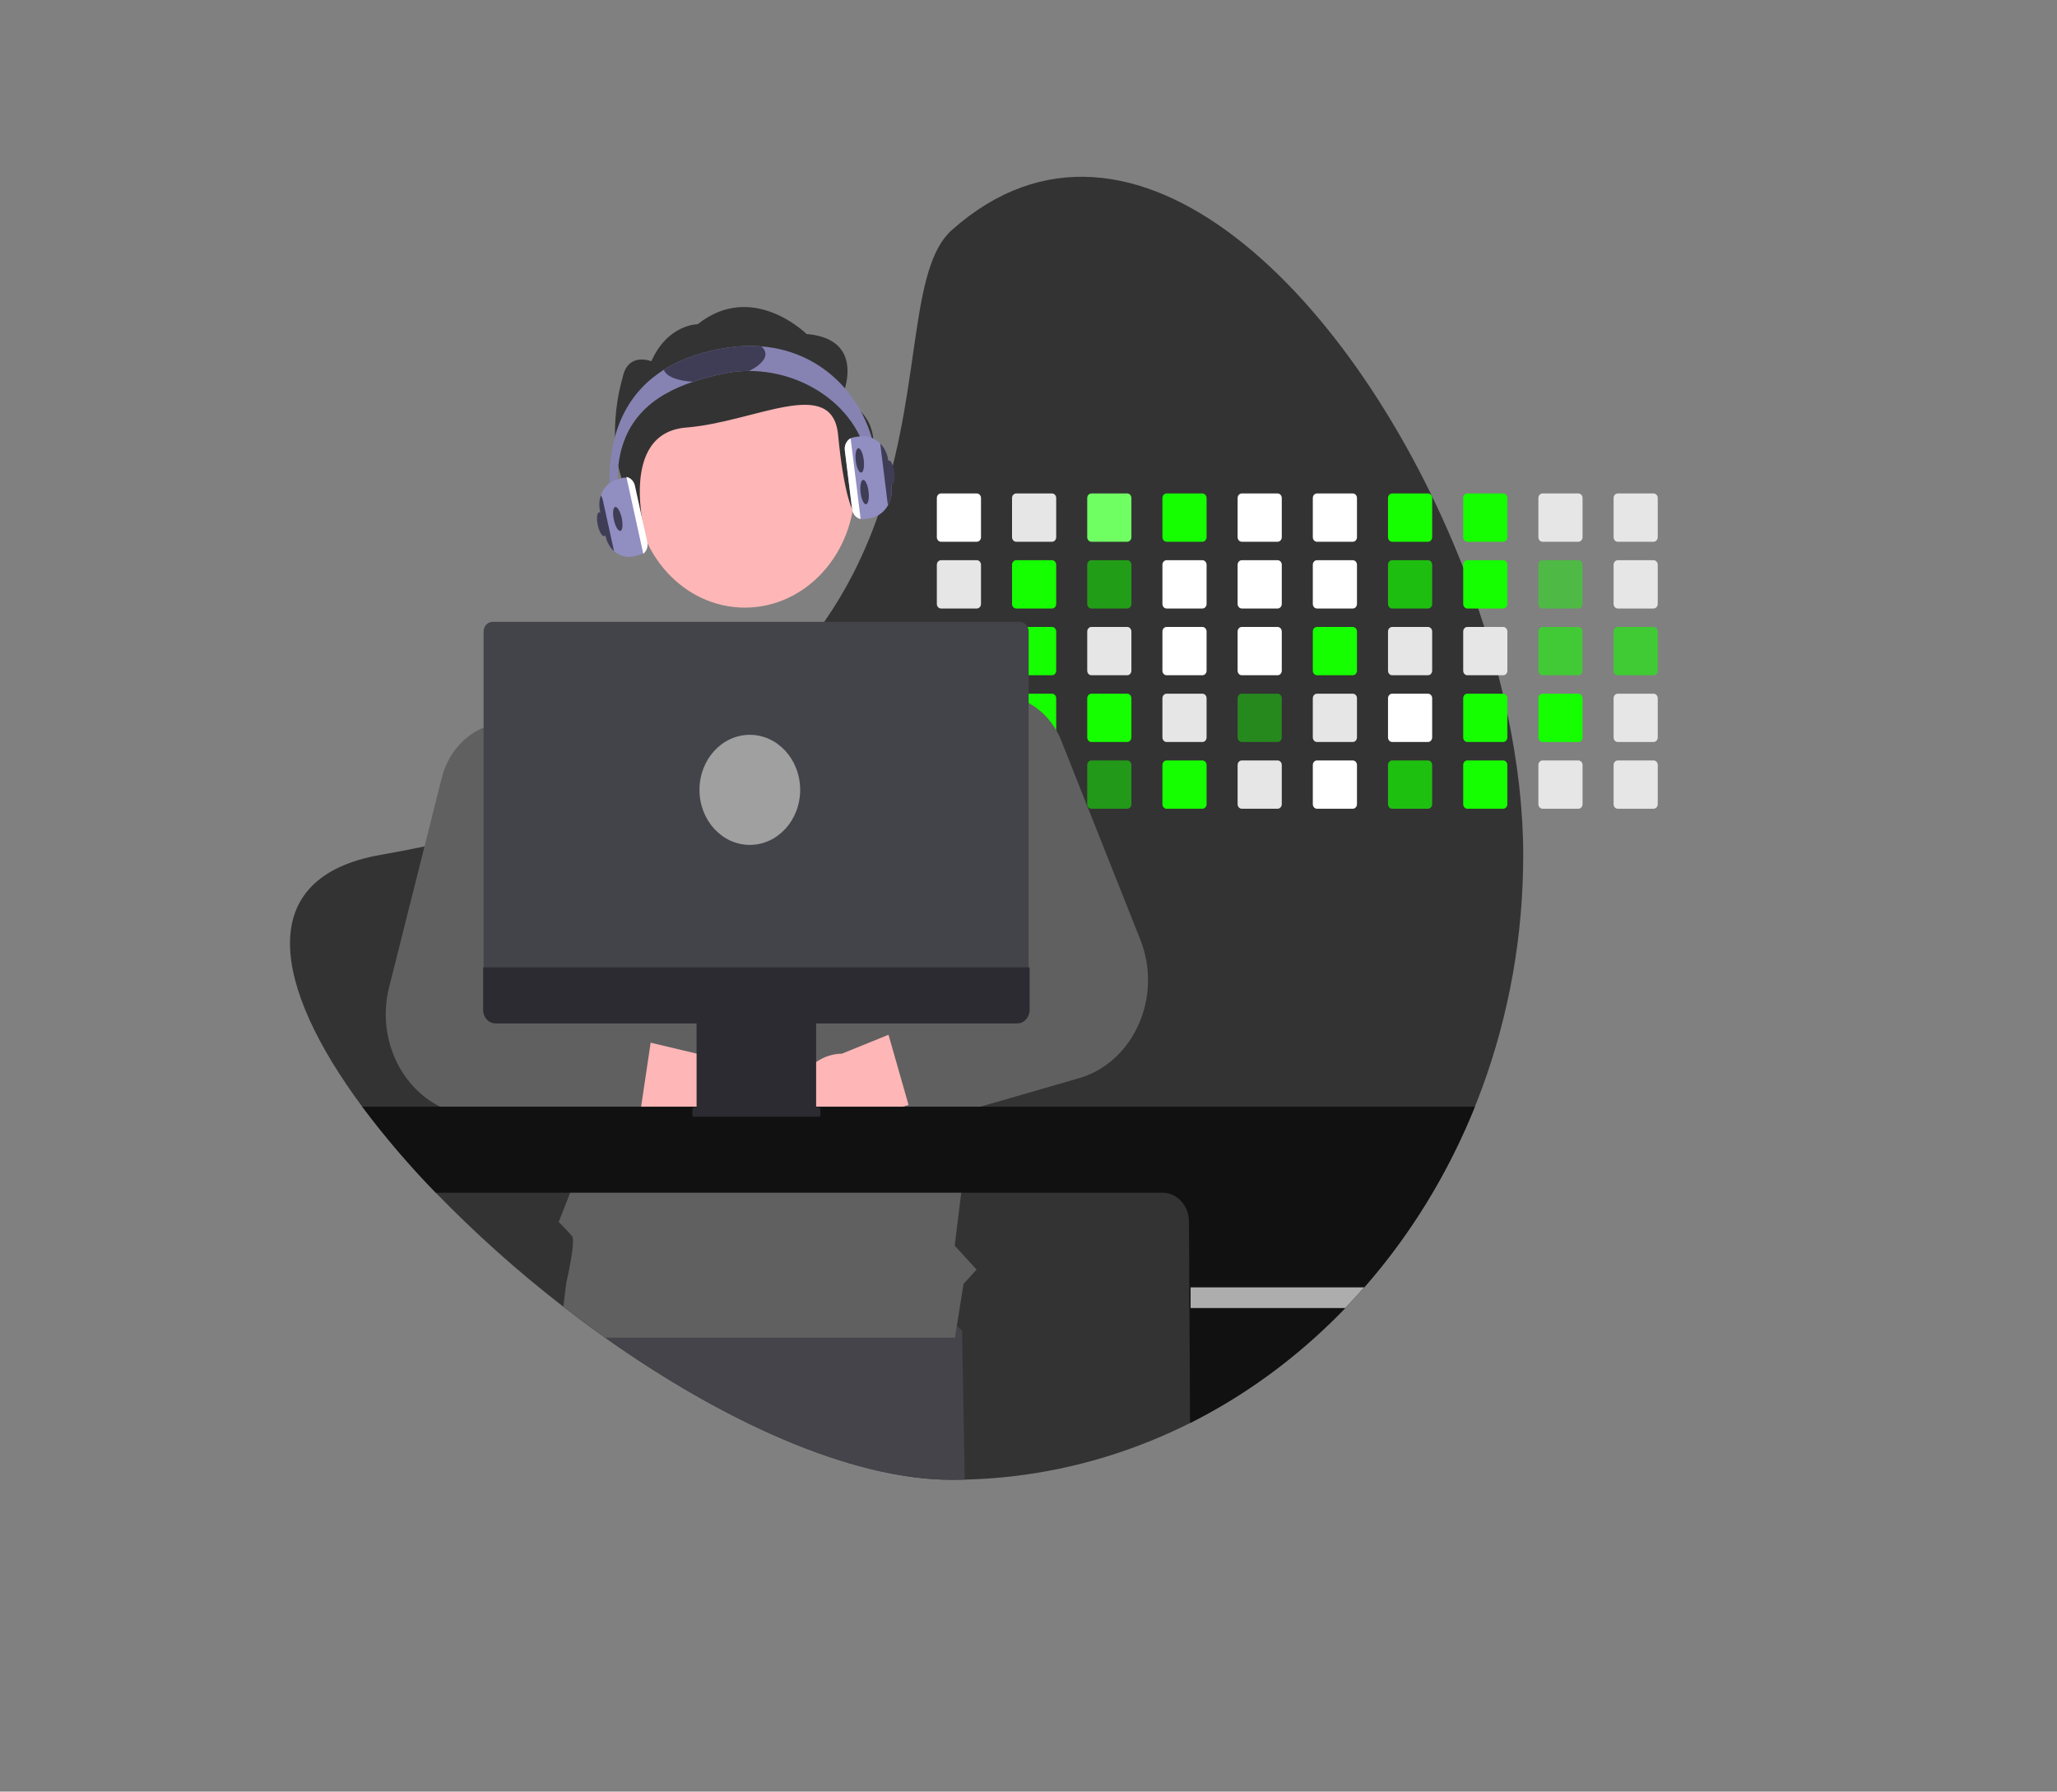 <?xml version="1.0" encoding="utf-8"?>
<svg viewBox="0 0 850.538 740.83" xmlns="http://www.w3.org/2000/svg">
  <rect x="0" y="0" width="850.538" height="740.83" fill="#808080" stroke="none"/>
  <path d="M 629.826 353.49 C 629.9 420.159 606.34 484.263 564.099 532.326 C 561.552 535.243 558.937 538.089 556.253 540.864 C 552.163 545.119 547.937 549.209 543.573 553.133 C 502.748 589.922 451.783 610.595 398.899 611.817 C 397.137 611.861 395.368 611.883 393.593 611.883 C 351.417 611.883 298.37 587.243 250.23 553.133 C 246.247 550.312 242.299 547.424 238.387 544.472 C 236.559 543.104 234.739 541.718 232.928 540.312 C 214.361 525.972 196.737 510.224 180.187 493.184 C 169.35 482.061 159.189 470.176 149.767 457.606 C 112.777 407.701 104.619 362.733 157.353 353.49 C 163.597 352.399 169.657 351.233 175.532 349.992 C 184.043 348.203 192.189 346.27 199.968 344.195 C 210.447 341.41 220.293 338.389 229.504 335.133 C 232.603 334.043 235.63 332.93 238.587 331.795 C 282.299 315.003 311.555 293.104 331.47 269.344 C 334.847 265.323 337.961 261.252 340.812 257.133 C 345.173 250.864 349.134 244.274 352.667 237.41 C 357.544 227.872 361.641 217.882 364.908 207.555 L 365.088 206.988 C 380.933 156.995 376.112 110.624 393.593 95.104 C 468.317 28.755 561.346 123.243 605.011 234.668 C 607.212 240.283 609.282 245.931 611.222 251.613 C 612.093 254.152 612.933 256.695 613.742 259.243 C 615.869 265.883 617.8 272.539 619.533 279.213 C 620.198 281.759 620.832 284.302 621.435 286.843 C 622.08 289.584 622.698 292.319 623.27 295.053 C 627.519 315.075 629.826 334.821 629.826 353.49 Z" style="fill: rgb(51, 51, 51);"/>
  <path d="M 398.899 611.817 C 397.137 611.861 395.368 611.883 393.593 611.883 C 351.417 611.883 298.37 587.243 250.23 553.133 C 246.247 550.312 242.299 547.424 238.387 544.472 L 241.818 521.635 L 345.686 506.552 L 397.815 550.152 Z" style="fill: rgb(68, 68, 74);"/>
  <path d="M 403.899 204.043 L 389.098 204.043 C 388.144 204.043 387.37 204.889 387.37 205.933 L 387.37 222.13 C 387.37 223.172 388.145 224.016 389.098 224.013 L 403.899 224.013 C 404.852 224.014 405.625 223.171 405.628 222.13 L 405.628 205.933 C 405.625 204.89 404.853 204.046 403.899 204.043 Z" fill="#fff" style=""/>
  <path d="M 403.899 231.643 L 389.098 231.643 C 388.144 231.643 387.37 232.489 387.37 233.533 L 387.37 249.73 C 387.37 250.773 388.145 251.616 389.098 251.613 L 403.899 251.613 C 404.852 251.614 405.625 250.772 405.628 249.73 L 405.628 233.533 C 405.625 232.49 404.853 231.646 403.899 231.643 Z" fill="#e6e6e6" style=""/>
  <path d="M 403.899 259.243 L 389.098 259.243 C 388.144 259.243 387.37 260.089 387.37 261.134 L 387.37 277.323 C 387.368 278.368 388.143 279.216 389.098 279.213 L 403.899 279.213 C 404.854 279.213 405.628 278.367 405.628 277.323 L 405.628 261.134 C 405.625 260.09 404.853 259.246 403.899 259.243 Z" fill="#e6e6e6" style=""/>
  <path d="M 405.602 288.399 C 405.449 287.5 404.735 286.847 403.899 286.842 L 389.098 286.842 C 388.144 286.843 387.37 287.689 387.37 288.733 L 387.37 304.923 C 387.368 305.968 388.143 306.816 389.098 306.813 L 403.899 306.813 C 404.854 306.813 405.628 305.967 405.628 304.923 L 405.628 288.733 C 405.63 288.621 405.621 288.509 405.602 288.399 Z" fill="#e6e6e6" style=""/>
  <path d="M 404.571 314.588 C 404.358 314.492 404.13 314.442 403.899 314.443 L 389.098 314.443 C 388.143 314.44 387.368 315.288 387.37 316.333 L 387.37 332.523 C 387.365 333.569 388.142 334.418 389.098 334.414 L 403.899 334.414 C 404.854 334.413 405.628 333.567 405.628 332.523 L 405.628 316.333 C 405.627 315.573 405.211 314.886 404.571 314.588 Z" fill="#e6e6e6" style=""/>
  <path d="M 434.991 204.043 L 420.19 204.043 C 419.235 204.043 418.462 204.889 418.461 205.933 L 418.461 222.13 C 418.462 223.172 419.237 224.016 420.19 224.013 L 434.991 224.013 C 435.943 224.014 436.717 223.171 436.72 222.13 L 436.72 205.933 C 436.717 204.89 435.945 204.046 434.991 204.043 Z" fill="#e6e6e6" style=""/>
  <path d="M 434.991 231.643 L 420.19 231.643 C 419.235 231.643 418.462 232.489 418.461 233.533 L 418.461 249.73 C 418.462 250.773 419.237 251.616 420.19 251.613 L 434.991 251.613 C 435.943 251.614 436.717 250.772 436.72 249.73 L 436.72 233.533 C 436.717 232.49 435.945 231.646 434.991 231.643 Z" style="fill: rgb(21, 255, 0);"/>
  <path d="M 434.991 259.243 L 420.19 259.243 C 419.235 259.243 418.462 260.089 418.461 261.134 L 418.461 277.323 C 418.459 278.368 419.234 279.216 420.19 279.213 L 434.991 279.213 C 435.946 279.213 436.719 278.367 436.72 277.323 L 436.72 261.134 C 436.717 260.09 435.945 259.246 434.991 259.243 Z" style="fill: rgb(21, 255, 0);"/>
  <path d="M 434.991 286.842 L 420.19 286.842 C 419.447 286.843 418.787 287.365 418.554 288.137 C 418.493 288.329 418.461 288.53 418.461 288.733 L 418.461 304.923 C 418.459 305.968 419.234 306.816 420.19 306.813 L 434.991 306.813 C 435.946 306.813 436.719 305.967 436.72 304.923 L 436.72 288.733 C 436.717 287.69 435.945 286.846 434.991 286.842 Z" style="fill: rgb(21, 255, 0);"/>
  <path d="M 434.991 314.443 L 420.19 314.443 C 419.234 314.44 418.459 315.288 418.461 316.333 L 418.461 332.523 C 418.459 333.568 419.234 334.416 420.19 334.414 L 434.991 334.414 C 435.946 334.413 436.719 333.567 436.72 332.523 L 436.72 316.333 C 436.719 315.289 435.946 314.443 434.991 314.443 Z" fill="#e6e6e6" style=""/>
  <path d="M 466.083 204.043 L 451.282 204.043 C 450.327 204.043 449.553 204.889 449.553 205.933 L 449.553 222.13 C 449.554 223.172 450.328 224.016 451.282 224.013 L 466.083 224.013 C 467.035 224.014 467.808 223.171 467.812 222.13 L 467.812 205.933 C 467.809 204.89 467.036 204.046 466.083 204.043 Z" style="fill: rgb(112, 255, 99);"/>
  <path d="M 466.083 231.643 L 451.282 231.643 C 450.327 231.643 449.553 232.489 449.553 233.533 L 449.553 249.73 C 449.554 250.773 450.328 251.616 451.282 251.613 L 466.083 251.613 C 467.035 251.614 467.808 250.772 467.812 249.73 L 467.812 233.533 C 467.809 232.49 467.036 231.646 466.083 231.643 Z" style="fill: rgba(21, 255, 0, 0.52);"/>
  <path d="M 466.083 259.243 L 451.282 259.243 C 450.327 259.243 449.553 260.089 449.553 261.134 L 449.553 277.323 C 449.551 278.368 450.326 279.216 451.282 279.213 L 466.083 279.213 C 467.037 279.213 467.811 278.367 467.812 277.323 L 467.812 261.134 C 467.809 260.09 467.036 259.246 466.083 259.243 Z" fill="#e6e6e6" style=""/>
  <path d="M 466.083 286.842 L 451.282 286.842 C 450.327 286.843 449.553 287.689 449.553 288.733 L 449.553 304.923 C 449.551 305.968 450.326 306.816 451.282 306.813 L 466.083 306.813 C 467.037 306.813 467.811 305.967 467.812 304.923 L 467.812 288.733 C 467.809 287.69 467.036 286.846 466.083 286.842 Z" style="fill: rgb(21, 255, 0);"/>
  <path d="M 466.083 314.443 L 451.282 314.443 C 450.326 314.44 449.551 315.288 449.553 316.333 L 449.553 332.523 C 449.551 333.568 450.326 334.416 451.282 334.414 L 466.083 334.414 C 467.037 334.413 467.811 333.567 467.812 332.523 L 467.812 316.333 C 467.811 315.289 467.037 314.443 466.083 314.443 Z" style="fill: rgba(21, 255, 0, 0.5);"/>
  <path d="M 497.174 204.043 L 482.373 204.043 C 481.419 204.043 480.645 204.889 480.645 205.933 L 480.645 222.13 C 480.646 223.172 481.42 224.016 482.373 224.013 L 497.174 224.013 C 498.127 224.014 498.9 223.171 498.903 222.13 L 498.903 205.933 C 498.9 204.89 498.128 204.046 497.174 204.043 Z" style="fill: rgb(21, 255, 0);"/>
  <path d="M 497.174 231.643 L 482.373 231.643 C 481.419 231.643 480.645 232.489 480.645 233.533 L 480.645 249.73 C 480.646 250.773 481.42 251.616 482.373 251.613 L 497.174 251.613 C 498.127 251.614 498.9 250.772 498.903 249.73 L 498.903 233.533 C 498.901 232.49 498.128 231.646 497.174 231.643 Z" fill="#fff" style=""/>
  <path d="M 497.174 259.243 L 482.373 259.243 C 481.419 259.243 480.645 260.089 480.645 261.134 L 480.645 277.323 C 480.643 278.368 481.418 279.216 482.373 279.213 L 497.174 279.213 C 498.129 279.213 498.903 278.367 498.903 277.323 L 498.903 261.134 C 498.901 260.09 498.128 259.246 497.174 259.243 Z" fill="#fff" style=""/>
  <path d="M 497.174 286.842 L 482.373 286.842 C 481.419 286.843 480.645 287.689 480.645 288.733 L 480.645 304.923 C 480.643 305.968 481.418 306.816 482.373 306.813 L 497.174 306.813 C 498.129 306.813 498.903 305.967 498.903 304.923 L 498.903 288.733 C 498.901 287.69 498.128 286.846 497.174 286.842 Z" fill="#e6e6e6" style=""/>
  <path d="M 497.174 314.443 L 482.373 314.443 C 481.418 314.44 480.643 315.288 480.645 316.333 L 480.645 332.523 C 480.643 333.568 481.418 334.416 482.373 334.414 L 497.174 334.414 C 498.129 334.413 498.903 333.567 498.903 332.523 L 498.903 316.333 C 498.903 315.289 498.129 314.443 497.174 314.443 Z" style="fill: rgb(21, 255, 0);"/>
  <path d="M 528.266 204.043 L 513.458 204.043 C 512.506 204.046 511.736 204.892 511.736 205.933 L 511.736 222.13 C 511.736 223.17 512.507 224.013 513.458 224.013 L 528.266 224.013 C 529.219 224.014 529.992 223.171 529.995 222.13 L 529.995 205.933 C 529.992 204.89 529.22 204.046 528.266 204.043 Z" fill="#fff" style=""/>
  <path d="M 528.266 231.643 L 513.458 231.643 C 512.506 231.646 511.736 232.492 511.736 233.533 L 511.736 249.73 C 511.736 250.77 512.507 251.613 513.458 251.613 L 528.266 251.613 C 529.219 251.614 529.992 250.772 529.995 249.73 L 529.995 233.533 C 529.992 232.49 529.22 231.646 528.266 231.643 Z" fill="#fff" style=""/>
  <path d="M 528.266 259.243 L 513.458 259.243 C 512.506 259.246 511.736 260.092 511.736 261.134 L 511.736 277.323 C 511.734 278.365 512.505 279.212 513.458 279.213 L 528.266 279.213 C 529.221 279.213 529.995 278.367 529.995 277.323 L 529.995 261.134 C 529.992 260.09 529.22 259.246 528.266 259.243 Z" fill="#fff" style=""/>
  <path d="M 528.266 286.842 L 513.458 286.842 C 512.506 286.846 511.736 287.692 511.736 288.733 L 511.736 304.923 C 511.734 305.965 512.505 306.812 513.458 306.813 L 528.266 306.813 C 529.221 306.813 529.995 305.967 529.995 304.923 L 529.995 288.733 C 529.992 287.69 529.22 286.846 528.266 286.842 Z" style="fill: rgba(21, 255, 0, 0.42);"/>
  <path d="M 528.266 314.443 L 513.458 314.443 C 512.505 314.444 511.734 315.291 511.736 316.333 L 511.736 332.523 C 511.734 333.565 512.505 334.412 513.458 334.414 L 528.266 334.414 C 529.221 334.413 529.995 333.567 529.995 332.523 L 529.995 316.333 C 529.995 315.289 529.221 314.443 528.266 314.443 Z" fill="#e6e6e6" style=""/>
  <path d="M 559.358 204.043 L 544.55 204.043 C 543.598 204.046 542.828 204.892 542.828 205.933 L 542.828 222.13 C 542.828 223.17 543.599 224.013 544.55 224.013 L 559.358 224.013 C 560.31 224.014 561.083 223.171 561.087 222.13 L 561.087 205.933 C 561.084 204.89 560.311 204.046 559.358 204.043 Z" fill="#fff" style=""/>
  <path d="M 559.358 231.643 L 544.55 231.643 C 543.598 231.646 542.828 232.492 542.828 233.533 L 542.828 249.73 C 542.828 250.77 543.599 251.613 544.55 251.613 L 559.358 251.613 C 560.31 251.614 561.083 250.771 561.087 249.73 L 561.087 233.533 C 561.084 232.49 560.312 231.646 559.358 231.643 Z" fill="#fff" style=""/>
  <path d="M 559.358 259.243 L 544.55 259.243 C 543.598 259.246 542.828 260.092 542.828 261.134 L 542.828 277.323 C 542.825 278.365 543.597 279.212 544.55 279.213 L 559.358 279.213 C 560.312 279.213 561.086 278.367 561.087 277.323 L 561.087 261.134 C 561.084 260.09 560.312 259.246 559.358 259.243 Z" style="fill: rgb(21, 255, 0);"/>
  <path d="M 559.358 286.842 L 544.55 286.842 C 543.598 286.846 542.828 287.692 542.828 288.733 L 542.828 304.923 C 542.825 305.965 543.597 306.812 544.55 306.813 L 559.358 306.813 C 560.312 306.813 561.086 305.967 561.087 304.923 L 561.087 288.733 C 561.084 287.69 560.312 286.846 559.358 286.842 Z" fill="#e6e6e6" style=""/>
  <path d="M 559.358 314.443 L 544.55 314.443 C 543.597 314.444 542.825 315.291 542.828 316.333 L 542.828 332.523 C 542.825 333.565 543.597 334.412 544.55 334.414 L 559.358 334.414 C 560.312 334.413 561.086 333.567 561.087 332.523 L 561.087 316.333 C 561.086 315.289 560.312 314.443 559.358 314.443 Z" fill="#fff" style=""/>
  <path d="M 590.45 204.043 L 575.642 204.043 C 574.689 204.046 573.919 204.892 573.92 205.933 L 573.92 222.13 C 573.92 223.17 574.691 224.013 575.642 224.013 L 590.45 224.013 C 591.402 224.014 592.175 223.171 592.178 222.13 L 592.178 205.933 C 592.176 204.89 591.403 204.046 590.45 204.043 Z" style="fill: rgb(21, 255, 0);"/>
  <path d="M 590.45 231.643 L 575.642 231.643 C 574.689 231.646 573.919 232.492 573.92 233.533 L 573.92 249.73 C 573.92 250.77 574.691 251.613 575.642 251.613 L 590.45 251.613 C 591.402 251.614 592.175 250.771 592.178 249.73 L 592.178 233.533 C 592.176 232.49 591.403 231.646 590.45 231.643 Z" style="fill: rgba(21, 255, 0, 0.68);"/>
  <path d="M 590.45 259.243 L 575.642 259.243 C 574.689 259.246 573.919 260.092 573.92 261.134 L 573.92 277.323 C 573.917 278.365 574.688 279.212 575.642 279.213 L 590.45 279.213 C 591.404 279.213 592.178 278.367 592.178 277.323 L 592.178 261.134 C 592.176 260.09 591.403 259.246 590.45 259.243 Z" fill="#e6e6e6" style=""/>
  <path d="M 590.45 286.842 L 575.642 286.842 C 574.689 286.846 573.919 287.692 573.92 288.733 L 573.92 304.923 C 573.917 305.965 574.688 306.812 575.642 306.813 L 590.45 306.813 C 591.404 306.813 592.178 305.967 592.178 304.923 L 592.178 288.733 C 592.176 287.69 591.403 286.846 590.45 286.842 Z" fill="#fff" style=""/>
  <path d="M 590.45 314.443 L 575.642 314.443 C 574.688 314.444 573.917 315.291 573.92 316.333 L 573.92 332.523 C 573.917 333.565 574.688 334.412 575.642 334.414 L 590.45 334.414 C 591.404 334.413 592.178 333.567 592.178 332.523 L 592.178 316.333 C 592.178 315.289 591.404 314.443 590.45 314.443 Z" style="fill: rgba(21, 255, 0, 0.69);"/>
  <path d="M 621.541 204.043 L 606.733 204.043 C 605.781 204.046 605.011 204.892 605.011 205.933 L 605.011 222.13 C 605.012 223.17 605.782 224.013 606.733 224.013 L 621.541 224.013 C 622.494 224.014 623.267 223.171 623.27 222.13 L 623.27 205.933 C 623.267 204.89 622.495 204.046 621.541 204.043 Z" style="fill: rgb(21, 255, 0);"/>
  <path d="M 621.541 231.643 L 606.733 231.643 C 605.781 231.646 605.011 232.492 605.011 233.533 L 605.011 249.73 C 605.012 250.77 605.782 251.613 606.733 251.613 L 621.541 251.613 C 622.494 251.614 623.267 250.771 623.27 249.73 L 623.27 233.533 C 623.267 232.49 622.495 231.646 621.541 231.643 Z" style="fill: rgb(21, 255, 0);"/>
  <path d="M 621.541 259.243 L 606.733 259.243 C 605.781 259.246 605.011 260.092 605.011 261.134 L 605.011 277.323 C 605.009 278.365 605.78 279.212 606.733 279.213 L 621.541 279.213 C 622.496 279.213 623.27 278.367 623.27 277.323 L 623.27 261.134 C 623.267 260.09 622.495 259.246 621.541 259.243 Z" fill="#e6e6e6" style=""/>
  <path d="M 621.541 286.842 L 606.733 286.842 C 605.781 286.846 605.011 287.692 605.011 288.733 L 605.011 304.923 C 605.009 305.965 605.78 306.812 606.733 306.813 L 621.541 306.813 C 622.496 306.813 623.27 305.967 623.27 304.923 L 623.27 288.733 C 623.267 287.69 622.495 286.846 621.541 286.842 Z" style="fill: rgb(21, 255, 0);"/>
  <path d="M 621.541 314.443 L 606.733 314.443 C 605.78 314.444 605.009 315.291 605.011 316.333 L 605.011 332.523 C 605.009 333.565 605.78 334.412 606.733 334.414 L 621.541 334.414 C 622.496 334.413 623.27 333.567 623.27 332.523 L 623.27 316.333 C 623.27 315.289 622.496 314.443 621.541 314.443 Z" style="fill: rgb(21, 255, 0);"/>
  <path d="M 652.633 204.043 L 637.825 204.043 C 636.873 204.046 636.103 204.892 636.103 205.933 L 636.103 222.13 C 636.103 223.17 636.874 224.013 637.825 224.013 L 652.633 224.013 C 653.585 224.014 654.358 223.171 654.362 222.13 L 654.362 205.933 C 654.359 204.89 653.587 204.046 652.633 204.043 Z" fill="#e6e6e6" style=""/>
  <path d="M 652.633 231.643 L 637.825 231.643 C 636.873 231.646 636.103 232.492 636.103 233.533 L 636.103 249.73 C 636.103 250.77 636.874 251.613 637.825 251.613 L 652.633 251.613 C 653.585 251.614 654.358 250.771 654.362 249.73 L 654.362 233.533 C 654.359 232.49 653.587 231.646 652.633 231.643 Z" style="fill: rgba(21, 255, 0, 0.46);"/>
  <path d="M 652.633 259.243 L 637.825 259.243 C 636.873 259.246 636.103 260.092 636.103 261.134 L 636.103 277.323 C 636.1 278.365 636.872 279.212 637.825 279.213 L 652.633 279.213 C 653.588 279.213 654.361 278.367 654.362 277.323 L 654.362 261.134 C 654.359 260.09 653.587 259.246 652.633 259.243 Z" style="fill: rgba(21, 255, 0, 0.58);"/>
  <path d="M 652.633 286.842 L 637.825 286.842 C 636.873 286.846 636.103 287.692 636.103 288.733 L 636.103 304.923 C 636.1 305.965 636.872 306.812 637.825 306.813 L 652.633 306.813 C 653.588 306.813 654.361 305.967 654.362 304.923 L 654.362 288.733 C 654.359 287.69 653.587 286.846 652.633 286.842 Z" style="fill: rgb(21, 255, 0);"/>
  <path d="M 652.633 314.443 L 637.825 314.443 C 636.872 314.444 636.1 315.291 636.103 316.333 L 636.103 332.523 C 636.1 333.565 636.872 334.412 637.825 334.414 L 652.633 334.414 C 653.588 334.413 654.361 333.567 654.362 332.523 L 654.362 316.333 C 654.361 315.289 653.588 314.443 652.633 314.443 Z" fill="#e6e6e6" style=""/>
  <path d="M 683.725 204.043 L 668.917 204.043 C 667.965 204.046 667.194 204.892 667.195 205.933 L 667.195 222.13 C 667.195 223.17 667.966 224.013 668.917 224.013 L 683.725 224.013 C 684.677 224.014 685.45 223.171 685.453 222.13 L 685.453 205.933 C 685.451 204.89 684.678 204.046 683.725 204.043 Z" fill="#e6e6e6" style=""/>
  <path d="M 683.725 231.643 L 668.917 231.643 C 667.965 231.646 667.194 232.492 667.195 233.533 L 667.195 249.73 C 667.195 250.77 667.966 251.613 668.917 251.613 L 683.725 251.613 C 684.677 251.614 685.45 250.771 685.453 249.73 L 685.453 233.533 C 685.451 232.49 684.678 231.646 683.725 231.643 Z" fill="#e6e6e6" style=""/>
  <path d="M 683.725 259.243 L 668.917 259.243 C 667.965 259.246 667.194 260.092 667.195 261.134 L 667.195 277.323 C 667.192 278.365 667.964 279.212 668.917 279.213 L 683.725 279.213 C 684.679 279.213 685.453 278.367 685.453 277.323 L 685.453 261.134 C 685.451 260.09 684.678 259.246 683.725 259.243 Z" style="fill: rgba(21, 255, 0, 0.59);"/>
  <path d="M 683.725 286.842 L 668.917 286.842 C 667.965 286.846 667.194 287.692 667.195 288.733 L 667.195 304.923 C 667.192 305.965 667.964 306.812 668.917 306.813 L 683.725 306.813 C 684.679 306.813 685.453 305.967 685.453 304.923 L 685.453 288.733 C 685.451 287.69 684.678 286.846 683.725 286.842 Z" fill="#e6e6e6" style=""/>
  <path d="M 683.725 314.443 L 668.917 314.443 C 667.964 314.444 667.192 315.291 667.195 316.333 L 667.195 332.523 C 667.192 333.565 667.964 334.412 668.917 334.414 L 683.725 334.414 C 684.679 334.413 685.453 333.567 685.453 332.523 L 685.453 316.333 C 685.453 315.289 684.679 314.443 683.725 314.443 Z" fill="#e6e6e6" style=""/>
  <polygon points="343.39 553.135 342.977 553.135 343.33 553.084 343.39 553.135" fill="#2f2e41" style=""/>
  <circle id="b6132315-04e2-4cdb-a713-107c9cd58b0b" data-name="ab6171fa-7d69-4734-b81c-8dff60f9761b" cx="282.814" cy="176.733" r="68.322" fill="#ffb6b6" style="" transform="matrix(0.665, 0, 0, 0.727, 119.913, 73.097)"/>
  <path id="f4304bdd-ba2d-4fff-b404-410205410c5d-143" data-name="bf427902-b9bf-4946-b5d7-5c1c7e04535e" d="M 347.745 165.2 C 347.745 165.2 359.627 140.355 333.487 138.097 C 333.487 138.097 311.202 115.986 288.488 134.054 C 288.488 134.054 276.098 134.054 269.323 149.389 C 269.323 149.389 259.579 145.347 257.437 156.165 C 257.437 156.165 250.307 178.751 257.437 199.078 C 264.568 219.405 266.936 221.664 266.936 221.664 C 266.936 221.664 255.22 179.047 283.739 176.788 C 312.258 174.53 344.171 155.036 346.548 179.88 C 348.924 204.724 352.501 210.846 352.501 210.846 C 352.501 210.846 375.075 175.363 347.745 165.2 Z" style="fill: rgb(51, 51, 51);"/>
  <path d="M 425.476 324.086 L 425.33 324.93 L 423.687 334.413 L 412.337 400.013 L 411.666 403.875 L 410.256 412.043 L 408.328 423.184 L 404.052 447.875 L 402.829 454.952 L 402.37 457.606 L 402.21 458.537 L 400.94 465.861 L 400.555 468.072 L 397.456 493.184 L 394.75 515.068 L 403.806 524.973 L 398.407 530.879 L 394.863 553.083 L 394.87 553.133 L 250.23 553.133 C 244.378 548.988 238.611 544.714 232.928 540.312 L 234.119 530.566 C 234.119 530.566 238.214 513.163 236.492 511.083 C 234.777 509.003 231.013 505.286 231.013 505.286 L 235.754 493.184 L 236.412 491.504 L 235.309 466.464 L 235.282 465.861 L 234.916 457.606 L 234.87 456.544 L 234.797 454.952 L 233.394 423.184 L 233.367 422.661 L 232.942 413.032 L 232.543 403.875 L 232.37 400.013 L 230.661 361.373 L 229.504 335.133 L 228.493 312.29 L 232.556 310.784 L 276.009 294.632 L 294.008 269.039 L 331.47 269.344 L 349.808 269.497 L 380.408 300.537 L 387.37 304.173 L 387.423 304.202 L 392.416 306.813 L 405.076 313.424 L 418.461 320.421 L 425.33 324.006 Z" style="fill: rgb(96, 96, 96);"/>
  <path d="M 298.849 478.589 C 287.159 483.543 274.216 475.734 271.811 462.276 L 200.958 451.281 L 225.588 420.807 L 289.095 435.92 C 304.556 433.763 316.354 450.721 310.332 466.444 C 308.188 472.043 304.037 476.433 298.849 478.589 Z" fill="#ffb6b6" style=""/>
  <path d="M 267.258 423.184 C 265.946 421.364 264.088 420.11 262.012 419.643 L 232.942 413.032 L 229.956 412.355 C 226.447 411.554 223.416 409.155 221.625 405.759 C 220.706 403.996 220.15 402.035 219.996 400.013 C 219.857 398.175 220.058 396.325 220.587 394.573 L 230.661 361.373 L 237.197 339.832 C 237.989 337.234 238.457 334.53 238.587 331.795 C 238.951 324.226 236.81 316.767 232.556 310.784 C 224.877 299.987 211.643 295.958 199.968 300.864 C 199.802 300.93 199.629 301.003 199.463 301.075 C 191.195 304.686 184.962 312.339 182.634 321.737 L 175.532 349.992 L 160.884 408.239 C 154.651 433.044 170.08 458.095 193.439 461.097 L 235.309 466.464 L 254.684 468.952 C 259.331 469.562 263.626 466.165 264.552 461.148 C 264.583 461.016 264.608 460.883 264.625 460.748 L 265.09 457.606 L 269.033 431.148 L 269.073 430.879 C 269.489 428.149 268.829 425.354 267.258 423.184 Z" style="fill: rgb(96, 96, 96);"/>
  <path d="M 343.98 479.437 C 356.192 482.538 367.998 472.811 368.645 459.117 L 437.372 437.303 L 409.059 410.933 L 348.135 435.69 C 332.55 435.939 323.056 454.547 331.046 469.185 C 333.89 474.397 338.566 478.103 343.98 479.437 Z" fill="#ffb6b6" style=""/>
  <path d="M 471.495 388.508 L 438.808 306.224 C 436.134 299.469 431.359 293.968 425.33 290.697 C 423.466 289.694 421.509 288.913 419.492 288.37 C 419.179 288.283 418.867 288.203 418.554 288.137 C 414.277 287.116 409.841 287.206 405.602 288.399 C 397.764 290.601 391.153 296.348 387.423 304.203 C 387.402 304.235 387.385 304.269 387.369 304.304 C 383.191 313.146 383.1 323.632 387.123 332.559 L 387.529 333.446 L 410.628 384.188 C 413.972 391.543 410.71 400.443 403.647 403.235 L 402.024 403.875 L 372.848 415.403 C 368.297 417.179 365.849 422.576 367.309 427.613 L 367.382 427.868 L 375.56 456.493 C 375.6 456.624 375.64 456.755 375.687 456.886 C 375.759 457.133 375.848 457.374 375.953 457.606 C 377.748 462.011 382.206 464.333 386.465 463.082 L 402.21 458.537 L 405.422 457.606 L 446.082 445.861 C 468.822 439.288 480.868 412.104 471.495 388.508 Z" style="fill: rgb(96, 96, 96);"/>
  <path d="M 149.767 457.606 C 159.189 470.176 169.35 482.061 180.187 493.184 L 480.711 493.184 C 486.74 493.195 491.623 498.54 491.629 505.133 L 492.061 588.428 C 510.549 579.137 527.863 567.275 543.573 553.133 C 547.935 549.213 552.161 545.124 556.253 540.864 C 558.932 538.086 561.548 535.24 564.099 532.326 C 583.224 510.534 598.712 485.245 609.859 457.606 Z" style="fill: rgb(17, 17, 17);"/>
  <path d="M 564.099 532.326 C 561.552 535.243 558.937 538.089 556.253 540.864 L 492.281 540.864 L 492.281 532.326 Z" style="fill: rgb(173, 173, 173);"/>
  <path d="M 424.878 259.243 C 424.234 257.943 422.991 257.133 421.639 257.134 L 203.652 257.134 C 201.617 257.139 199.97 258.944 199.968 261.17 L 199.968 403.875 L 425.33 403.875 L 425.33 261.17 C 425.333 260.496 425.177 259.832 424.878 259.243 Z" style="fill: rgb(67, 67, 74);"/>
  <path d="M 199.771 400.012 L 199.771 417.622 C 199.771 420.692 202.046 423.181 204.853 423.181 L 288.033 423.181 L 288.033 457.935 L 286.928 457.935 C 286.563 457.935 286.267 458.258 286.267 458.657 L 286.267 461.074 C 286.267 461.473 286.563 461.796 286.928 461.796 L 338.564 461.796 C 338.929 461.796 339.225 461.473 339.225 461.074 L 339.225 458.657 C 339.225 458.258 338.929 457.935 338.564 457.935 L 337.459 457.935 L 337.459 423.181 L 420.639 423.181 C 423.446 423.181 425.721 420.692 425.721 417.622 L 425.721 400.012 Z" style="fill: rgb(43, 43, 49);"/>
  <circle cx="285.903" cy="348.704" r="31.306" style="fill: rgb(160, 160, 160);" transform="matrix(0.665, 0, 0, 0.727, 119.913, 73.097)"/>
  <path d="M 363.053 198.915 L 359.729 198.915 C 359.729 171.424 334.854 153.41 309.76 153.395 C 306.11 153.384 302.468 153.771 298.888 154.552 C 294.859 155.432 290.677 156.486 286.567 157.861 C 270.363 163.293 255.336 173.795 255.336 198.915 C 255.333 203.794 255.9 208.653 257.025 213.373 L 253.807 214.29 C 252.613 209.269 252.01 204.103 252.012 198.915 C 252.012 176.966 260.25 161.89 274.479 152.901 C 281.96 148.173 291.089 145.126 301.548 143.643 C 305.901 143.009 310.301 142.863 314.68 143.206 C 343.538 145.475 363.053 169.679 363.053 198.915 Z" style="fill: rgb(134, 131, 179);"/>
  <path d="M 368.592 200.93 L 367.282 190.341 C 366.959 187.667 365.781 185.204 363.958 183.388 C 361.585 180.99 358.337 179.917 355.147 180.479 L 353.066 180.792 C 351.916 180.957 350.874 181.62 350.174 182.632 C 349.467 183.64 349.159 184.915 349.316 186.173 L 352.341 210.566 C 352.597 212.605 354.016 214.237 355.866 214.617 C 356.133 214.676 356.404 214.705 356.677 214.704 C 356.872 214.704 357.068 214.69 357.262 214.661 L 359.589 214.319 C 362.457 213.903 365.04 212.211 366.73 209.643 C 366.91 209.366 367.083 209.083 367.242 208.792 C 368.489 206.412 368.964 203.642 368.592 200.93 Z" style="fill: rgb(145, 142, 194);"/>
  <path d="M 351.723 181.235 C 351.113 181.56 350.582 182.038 350.174 182.632 C 349.467 183.64 349.159 184.915 349.316 186.173 L 352.341 210.566 C 352.597 212.605 354.016 214.237 355.866 214.617 Z" fill="#fff" style=""/>
  <path d="M 368.592 200.93 L 367.282 190.341 C 366.959 187.667 365.781 185.204 363.958 183.388 L 366.97 207.657 C 367.015 208.047 367.106 208.428 367.242 208.792 C 368.489 206.412 368.964 203.642 368.592 200.93 Z" fill="#3f3d56" style=""/>
  <ellipse cx="532.218" cy="258.909" rx="1.665" ry="5.082" transform="matrix(0.989, -0.147, 0.123, 0.993, -200.718, 24.616)" fill="#3f3d56" style=""/>
  <ellipse cx="529.218" cy="240.909" rx="1.665" ry="5.082" transform="matrix(0.989, -0.147, 0.123, 0.993, -197.529, 28.953)" fill="#3f3d56" style=""/>
  <ellipse cx="548.218" cy="247.909" rx="1.665" ry="5.082" transform="matrix(0.989, -0.147, 0.123, 0.993, -204.552, 29.884)" fill="#3f3d56" style=""/>
  <path d="M 309.76 153.395 C 306.11 153.384 302.468 153.771 298.888 154.552 C 294.859 155.432 290.677 156.486 286.567 157.861 C 280.151 157.519 275.43 155.701 274.479 152.901 C 281.96 148.173 291.089 145.126 301.548 143.643 C 305.901 143.009 310.301 142.863 314.68 143.206 C 315.618 143.807 316.276 144.818 316.489 145.984 C 316.801 148.515 314.162 151.206 309.76 153.395 Z" fill="#3f3d56" style=""/>
  <path d="M 267.311 224.152 L 262.191 200.872 C 261.818 199.154 260.539 197.85 258.947 197.563 C 258.727 197.525 258.504 197.506 258.282 197.504 C 257.968 197.506 257.656 197.547 257.351 197.628 L 255.369 198.152 C 250.057 199.557 246.788 205.4 248.062 211.213 L 250.356 221.657 C 250.88 224.116 252.127 226.318 253.907 227.926 C 254.195 228.181 254.497 228.416 254.811 228.632 C 257.063 230.175 259.789 230.658 262.371 229.97 L 264.346 229.446 C 264.868 229.313 265.359 229.063 265.789 228.712 C 267.095 227.67 267.696 225.869 267.311 224.152 Z" style="fill: rgb(145, 142, 194);"/>
  <ellipse cx="378.629" cy="274.523" rx="1.671" ry="5.064" transform="matrix(0.967, -0.255, 0.215, 0.977, -169.706, 42.912)" style="" fill="#3f3d56"/>
  <ellipse cx="368.629" cy="277.523" rx="1.671" ry="5.064" transform="matrix(0.967, -0.255, 0.215, 0.977, -167.329, 39.616)" fill="#3f3d56" style=""/>
  <path d="M 267.637 224.064 L 262.517 200.784 C 262.109 198.926 260.724 197.517 259 197.206 L 265.988 229.003 C 267.399 227.872 268.05 225.924 267.637 224.064 Z" fill="#fff" style=""/>
  <path d="M 249.219 206.603 C 249.078 205.955 248.812 205.348 248.441 204.821 C 247.721 206.859 247.589 209.09 248.062 211.213 L 250.356 221.657 C 250.88 224.116 252.127 226.318 253.907 227.926 Z" fill="#3f3d56" style=""/>
</svg>